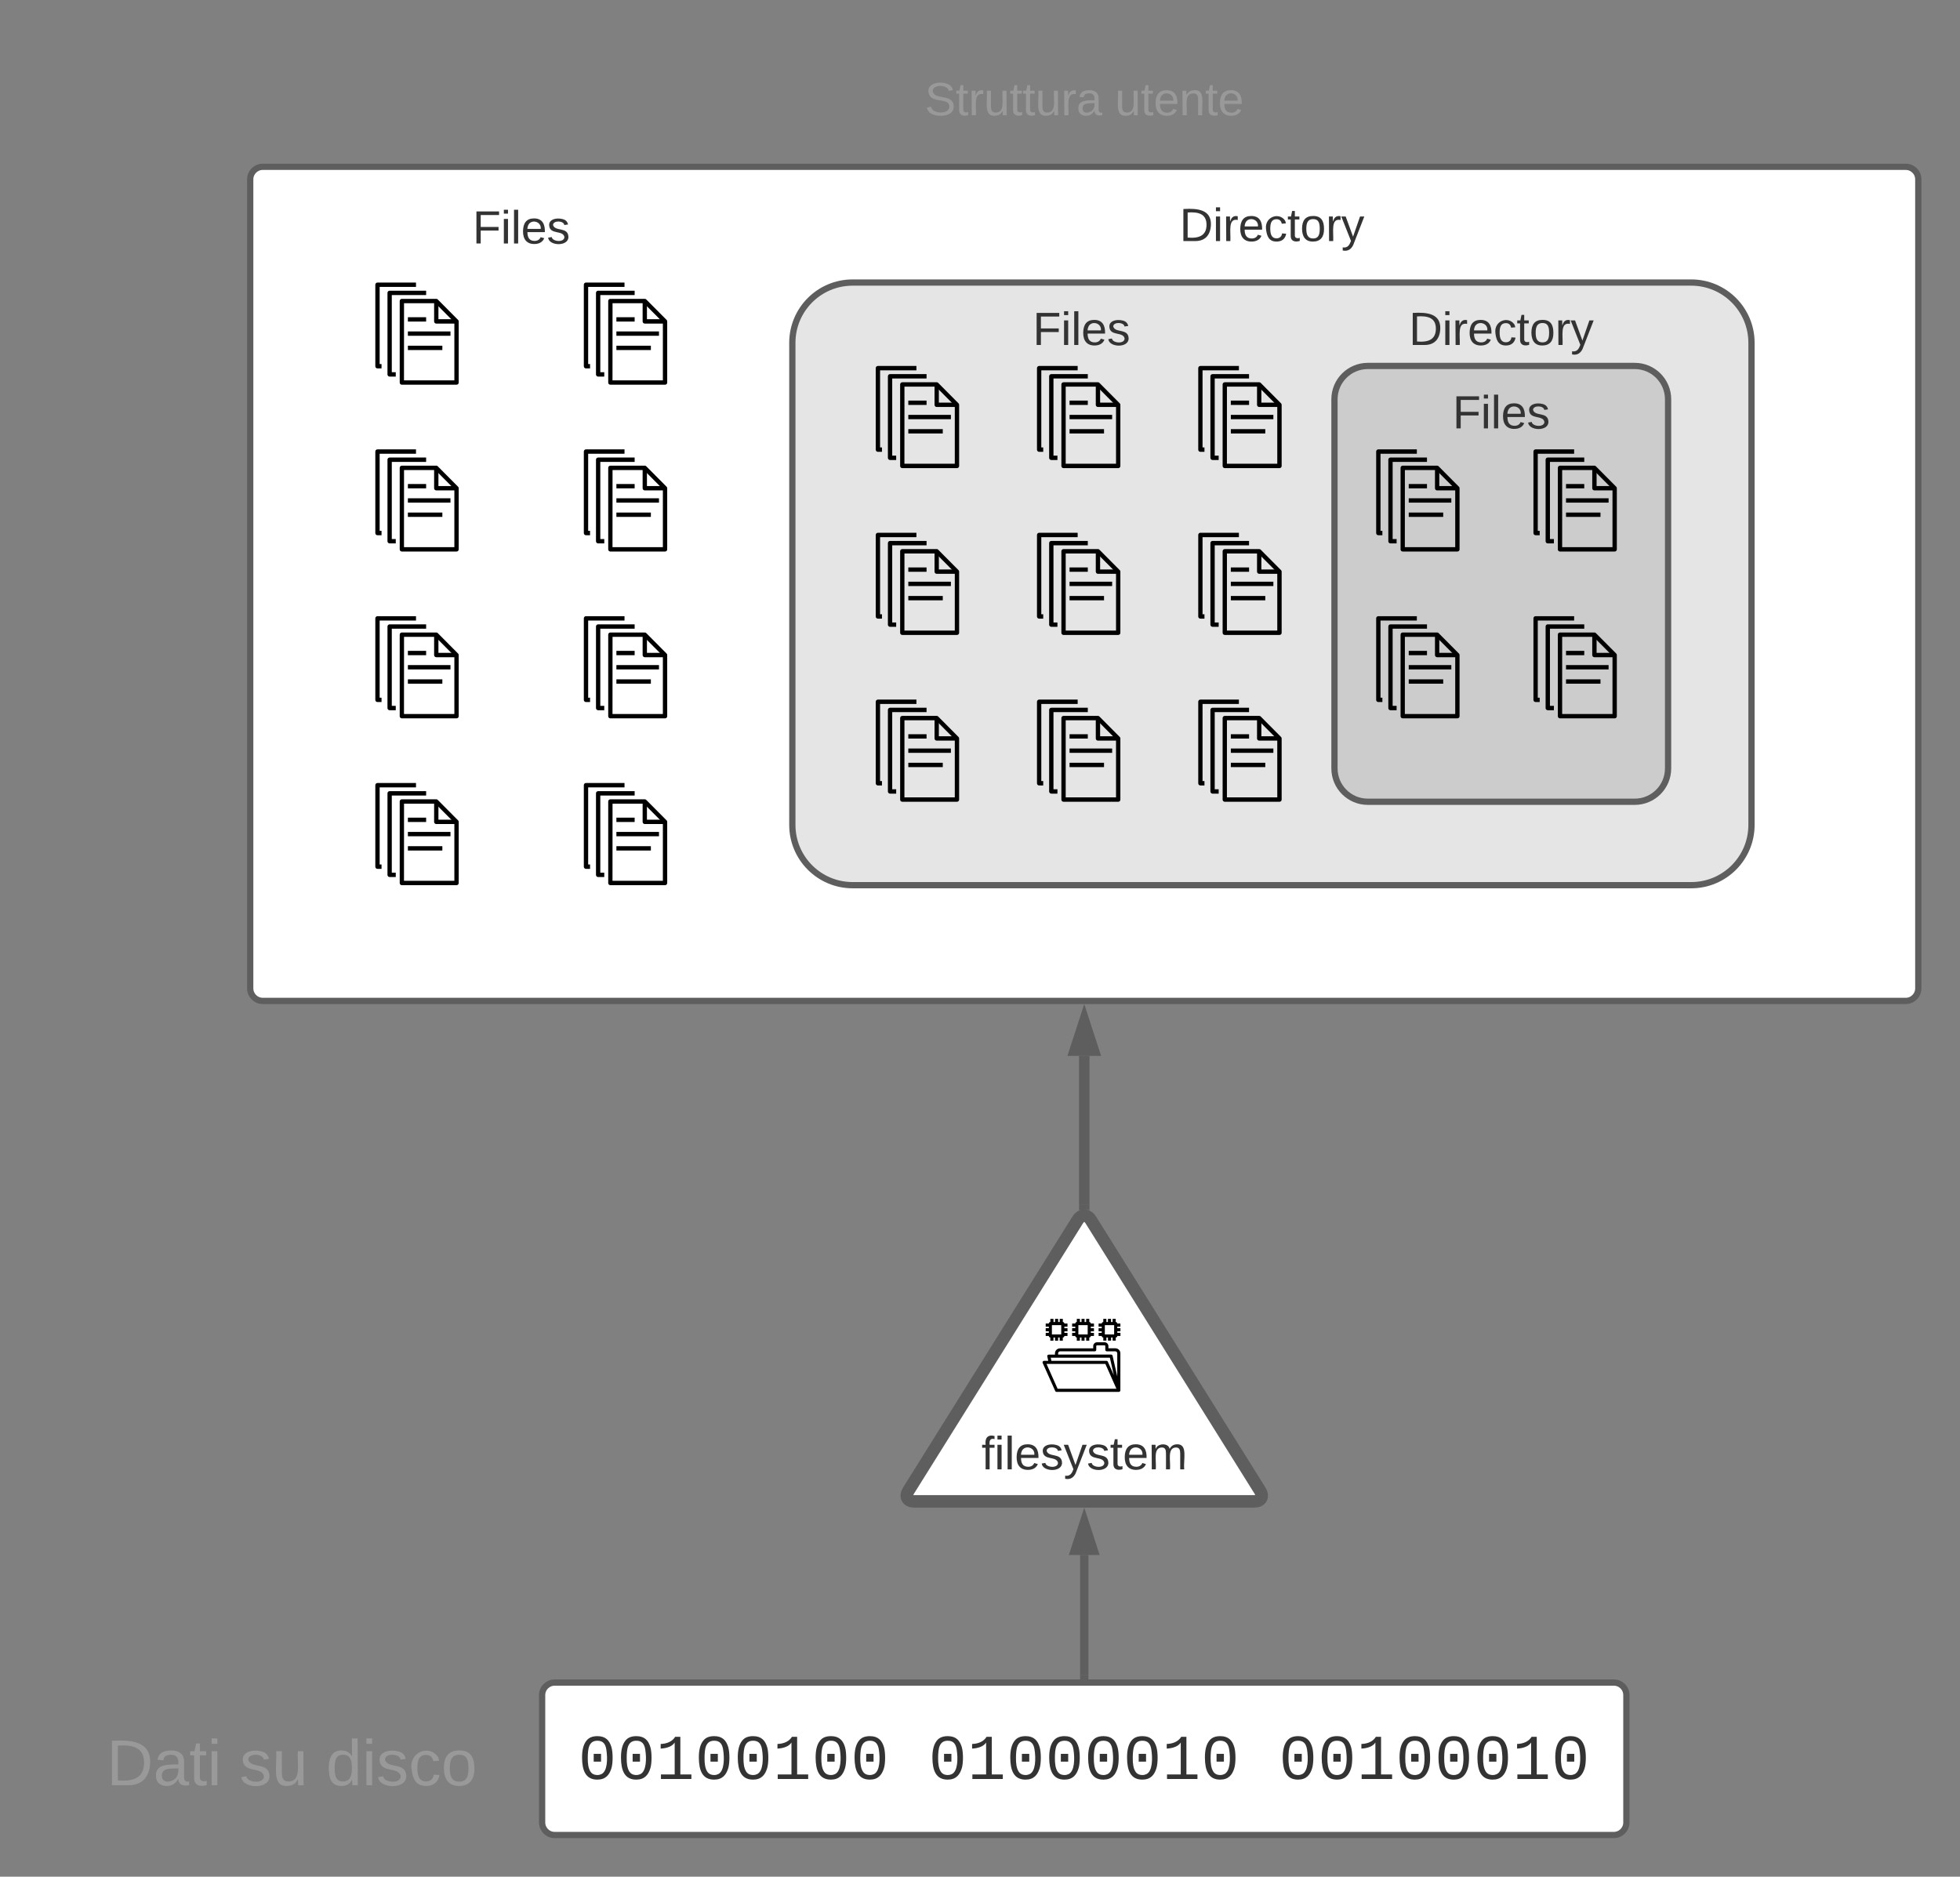 <svg xmlns="http://www.w3.org/2000/svg" xmlns:xlink="http://www.w3.org/1999/xlink" xmlns:lucid="lucid" width="940" height="900"><rect width="100%" height="100%" fill="#808080" stroke="none"/><g transform="translate(-180 -120)" lucid:page-tab-id="0_0"><path d="M440 932.9c0-3.32 2.7-6 6-6h508c3.3 0 6 2.68 6 6V994c0 3.3-2.7 6-6 6H446c-3.3 0-6-2.7-6-6z" stroke="#5e5e5e" stroke-width="3" fill="#fff"/><use xlink:href="#a" transform="matrix(1,0,0,1,452,938.889) translate(5.294 34.258)"/><use xlink:href="#b" transform="matrix(1,0,0,1,452,938.889) translate(173.321 34.258)"/><use xlink:href="#c" transform="matrix(1,0,0,1,452,938.889) translate(341.349 34.258)"/><path d="M200 946c0-3.3 2.7-6 6-6h228c3.3 0 6 2.7 6 6v48c0 3.3-2.7 6-6 6H206c-3.3 0-6-2.7-6-6z" stroke="#000" stroke-opacity="0" stroke-width="3" fill="#fff" fill-opacity="0"/><use xlink:href="#d" transform="matrix(1,0,0,1,205,945) translate(26.117 31.139)"/><use xlink:href="#e" transform="matrix(1,0,0,1,205,945) translate(89.895 31.139)"/><use xlink:href="#f" transform="matrix(1,0,0,1,205,945) translate(131.377 31.139)"/><path d="M784.32 834.9c1.76 2.82.5 5.1-2.82 5.1h-163c-3.3 0-4.58-2.28-2.82-5.1l81.14-129.8c1.76-2.82 4.6-2.82 6.36 0z" stroke="#5e5e5e" stroke-width="6" fill="#fff"/><path d="M700 923.4V865.73" stroke="#5e5e5e" stroke-width="4" fill="none"/><path d="M702 925.4h-4v-2.06h4z" fill="#5e5e5e"/><path d="M700 849.47l4.64 14.27h-9.28z" stroke="#5e5e5e" stroke-width="4" fill="#5e5e5e"/><path d="M580 806c0-3.3 2.7-6 6-6h228c3.3 0 6 2.7 6 6v28c0 3.3-2.7 6-6 6H586c-3.3 0-6-2.7-6-6z" stroke="#000" stroke-opacity="0" stroke-width="3" fill="#fff" fill-opacity="0"/><use xlink:href="#g" transform="matrix(1,0,0,1,585,805) translate(65.71 19.653)"/><path d="M300 206c0-3.3 2.7-6 6-6h788c3.3 0 6 2.7 6 6v388c0 3.3-2.7 6-6 6H306c-3.3 0-6-2.7-6-6z" stroke="#5e5e5e" stroke-width="3" fill="#fff"/><path d="M700 697.68v-71.32" stroke="#5e5e5e" stroke-width="5" fill="none"/><path d="M702.5 700.58l-.7-.53-4.3.3v-2.74h5z" fill="#5e5e5e"/><path d="M700 609.6l4.64 14.26h-9.28z" stroke="#5e5e5e" stroke-width="5" fill="#5e5e5e"/><path d="M714.94 766.6h-3.36v-1.06c0-1.02-.82-1.83-1.83-1.83h-3.62c-1 0-1.83.82-1.83 1.82v1.1h-15.94c-1.3 0-2.4 1.06-2.4 2.37v.63H683c-.24 0-.46.1-.6.26-.16.18-.2.4-.12.64l.45 2.07h-1.98c-.12 0-.2.03-.3.05-.38.2-.56.62-.38 1l5.98 13.35c.07.3.33.48.67.5h29.87c.4 0 .73-.33.73-.74V769c0-1.32-1.04-2.4-2.4-2.4zm-27.47 2.4c0-.53.4-.94.9-.94H705c.42 0 .76-.33.76-.76v-1.8c0-.2.2-.34.37-.34h3.62c.2 0 .34.14.34.33v1.82c0 .4.33.74.74.74h4.1c.5.03.9.43.9.93v11.12l-2.24-9.92c-.07-.35-.37-.6-.75-.57h-25.38zm-3.55 2.1h28.37l1.9 8.38-2.88-6.45c-.1-.26-.37-.42-.67-.42h-26.4zm3.3 14.9l-5.32-11.92h28.23l5.3 11.92zM683.73 761.43v1.5h1.5v-1.5h.75v1.5h1.48v-1.5h.75v1.5h1.5v-1.5c.42 0 .75-.33.75-.74h1.5v-1.5h-1.5v-.75h1.5v-1.48h-1.5v-.75h1.5v-1.5h-1.5c0-.4-.33-.73-.74-.73v-1.5h-1.5v1.5h-.74v-1.5h-1.48v1.5h-.76v-1.5h-1.5v1.5c-.4 0-.73.32-.73.73h-1.5v1.5h1.5v.74h-1.5v1.48h1.5v.75h-1.5v1.5h1.5c0 .4.32.73.73.73zm.75-5.95h4.48v4.46h-4.48zM696.42 761.43v1.5h1.5v-1.5h.75v1.5h1.48v-1.5h.76v1.5h1.5v-1.5c.4 0 .74-.33.74-.74h1.5v-1.5h-1.5v-.75h1.5v-1.48h-1.5v-.75h1.5v-1.5h-1.5c0-.4-.33-.73-.74-.73v-1.5h-1.5v1.5h-.75v-1.5h-1.48v1.5h-.75v-1.5h-1.5v1.5c-.4 0-.74.32-.74.73h-1.5v1.5h1.5v.74h-1.5v1.48h1.5v.75h-1.5v1.5h1.5c0 .4.34.73.74.73zm.76-5.95h4.47v4.46h-4.47zM717.33 756.22v-1.5h-1.5c0-.4-.33-.73-.73-.73v-1.5h-1.5v1.5h-.75v-1.5h-1.5v1.5h-.74v-1.5h-1.48v1.5c-.4 0-.75.32-.75.73h-1.5v1.5h1.5v.74h-1.5v1.48h1.5v.75h-1.5v1.5h1.5c0 .4.34.73.75.73v1.5h1.5v-1.5h.74v1.5h1.5v-1.5h.74v1.5h1.5v-1.5c.4 0 .74-.33.74-.74h1.5v-1.5h-1.5v-.75h1.5v-1.48h-1.5v-.75zm-3 3.72h-4.46v-4.46h4.47z" stroke="#fff" stroke-opacity="0" stroke-width="3"/><path d="M398.95 304.5h-26.2c-.6 0-1.05-.45-1.05-1.03v-39.12c0-.58.45-1.03 1.05-1.03h16.5c.28 0 .5.08.7.3l9.74 9.8c.22.2.3.44.3.73v29.32c0 .58-.45 1.03-1.05 1.03zm-25.2-2.1h24.16v-27.84l-9.1-9.14h-15.04z" stroke="#fff" stroke-opacity="0"/><path d="M369.8 300.6h-2.93c-.58 0-1.04-.46-1.04-1.04v-39.12c0-.58.46-1.03 1.04-1.03h17.5v2.1H367.9v37h1.9z" stroke="#fff" stroke-opacity="0"/><path d="M362.98 296.68h-1.95c-.56 0-1.03-.45-1.03-1.03v-39.12c0-.58.47-1.03 1.03-1.03h18.48v2.1h-17.43v36.98h.9zM398.95 275.18h-9.72c-.57 0-1.03-.46-1.03-1.04v-9.78h2.07v8.73h8.68zM375.62 272.12h8.75v2.08h-8.75v-2.08zM375.62 278.96h20.42v2.08h-20.42v-2.08zM375.62 285.8h16.53v2.08h-16.53v-2.08z" stroke="#fff" stroke-opacity="0"/><path d="M360.95 256.63h17.1v39.03h-17.1v-39.03z" stroke="#fff" stroke-opacity="0" stroke-width=".22" fill="#fff" fill-opacity="0"/><path d="M366.83 260.6h16v38.82h-16v-38.8z" stroke="#fff" stroke-opacity="0" stroke-width=".21" fill="#fff" fill-opacity="0"/><path d="M398.95 544.5h-26.2c-.6 0-1.05-.45-1.05-1.03v-39.12c0-.58.45-1.03 1.05-1.03h16.5c.28 0 .5.08.7.3l9.74 9.8c.22.2.3.44.3.73v29.32c0 .58-.45 1.03-1.05 1.03zm-25.2-2.1h24.16v-27.84l-9.1-9.14h-15.04z" stroke="#fff" stroke-opacity="0"/><path d="M369.8 540.6h-2.93c-.58 0-1.04-.46-1.04-1.04v-39.12c0-.58.46-1.03 1.04-1.03h17.5v2.1H367.9v37h1.9z" stroke="#fff" stroke-opacity="0"/><path d="M362.98 536.68h-1.95c-.56 0-1.03-.45-1.03-1.03v-39.12c0-.58.47-1.03 1.03-1.03h18.48v2.1h-17.43v36.98h.9zM398.95 515.18h-9.72c-.57 0-1.03-.46-1.03-1.04v-9.78h2.07v8.73h8.68zM375.62 512.12h8.75v2.08h-8.75v-2.08zM375.62 518.96h20.42v2.08h-20.42v-2.08zM375.62 525.8h16.53v2.08h-16.53v-2.08z" stroke="#fff" stroke-opacity="0"/><path d="M360.95 496.63h17.1v39.03h-17.1v-39.03z" stroke="#fff" stroke-opacity="0" stroke-width=".22" fill="#fff" fill-opacity="0"/><path d="M366.83 500.6h16v38.82h-16v-38.8z" stroke="#fff" stroke-opacity="0" stroke-width=".21" fill="#fff" fill-opacity="0"/><path d="M398.95 384.5h-26.2c-.6 0-1.05-.45-1.05-1.03v-39.12c0-.58.45-1.03 1.05-1.03h16.5c.28 0 .5.08.7.3l9.74 9.8c.22.2.3.44.3.73v29.32c0 .58-.45 1.03-1.05 1.03zm-25.2-2.1h24.16v-27.84l-9.1-9.14h-15.04z" stroke="#fff" stroke-opacity="0"/><path d="M369.8 380.6h-2.93c-.58 0-1.04-.46-1.04-1.04v-39.12c0-.58.46-1.03 1.04-1.03h17.5v2.1H367.9v37h1.9z" stroke="#fff" stroke-opacity="0"/><path d="M362.98 376.68h-1.95c-.56 0-1.03-.45-1.03-1.03v-39.12c0-.58.47-1.03 1.03-1.03h18.48v2.1h-17.43v36.98h.9zM398.95 355.18h-9.72c-.57 0-1.03-.46-1.03-1.04v-9.78h2.07v8.73h8.68zM375.62 352.12h8.75v2.08h-8.75v-2.08zM375.62 358.96h20.42v2.08h-20.42v-2.08zM375.62 365.8h16.53v2.08h-16.53v-2.08z" stroke="#fff" stroke-opacity="0"/><path d="M360.95 336.63h17.1v39.03h-17.1v-39.03z" stroke="#fff" stroke-opacity="0" stroke-width=".22" fill="#fff" fill-opacity="0"/><path d="M366.83 340.6h16v38.82h-16v-38.8z" stroke="#fff" stroke-opacity="0" stroke-width=".21" fill="#fff" fill-opacity="0"/><path d="M398.95 464.5h-26.2c-.6 0-1.05-.45-1.05-1.03v-39.12c0-.58.45-1.03 1.05-1.03h16.5c.28 0 .5.08.7.3l9.74 9.8c.22.2.3.44.3.73v29.32c0 .58-.45 1.03-1.05 1.03zm-25.2-2.1h24.16v-27.84l-9.1-9.14h-15.04z" stroke="#fff" stroke-opacity="0"/><path d="M369.8 460.6h-2.93c-.58 0-1.04-.46-1.04-1.04v-39.12c0-.58.46-1.03 1.04-1.03h17.5v2.1H367.9v37h1.9z" stroke="#fff" stroke-opacity="0"/><path d="M362.98 456.68h-1.95c-.56 0-1.03-.45-1.03-1.03v-39.12c0-.58.47-1.03 1.03-1.03h18.48v2.1h-17.43v36.98h.9zM398.95 435.18h-9.72c-.57 0-1.03-.46-1.03-1.04v-9.78h2.07v8.73h8.68zM375.62 432.12h8.75v2.08h-8.75v-2.08zM375.62 438.96h20.42v2.08h-20.42v-2.08zM375.62 445.8h16.53v2.08h-16.53v-2.08z" stroke="#fff" stroke-opacity="0"/><path d="M360.95 416.63h17.1v39.03h-17.1v-39.03z" stroke="#fff" stroke-opacity="0" stroke-width=".22" fill="#fff" fill-opacity="0"/><path d="M366.83 420.6h16v38.82h-16v-38.8z" stroke="#fff" stroke-opacity="0" stroke-width=".21" fill="#fff" fill-opacity="0"/><path d="M498.95 304.5h-26.2c-.6 0-1.05-.45-1.05-1.03v-39.12c0-.58.45-1.03 1.05-1.03h16.5c.28 0 .5.08.7.3l9.74 9.8c.22.2.3.44.3.73v29.32c0 .58-.45 1.03-1.05 1.03zm-25.2-2.1h24.16v-27.84l-9.1-9.14h-15.04z" stroke="#fff" stroke-opacity="0"/><path d="M469.8 300.6h-2.93c-.58 0-1.04-.46-1.04-1.04v-39.12c0-.58.46-1.03 1.04-1.03h17.5v2.1H467.9v37h1.9z" stroke="#fff" stroke-opacity="0"/><path d="M462.98 296.68h-1.95c-.56 0-1.03-.45-1.03-1.03v-39.12c0-.58.47-1.03 1.03-1.03h18.48v2.1h-17.43v36.98h.9zM498.95 275.18h-9.72c-.57 0-1.03-.46-1.03-1.04v-9.78h2.07v8.73h8.68zM475.62 272.12h8.75v2.08h-8.75v-2.08zM475.62 278.96h20.42v2.08h-20.42v-2.08zM475.62 285.8h16.53v2.08h-16.53v-2.08z" stroke="#fff" stroke-opacity="0"/><path d="M460.95 256.63h17.1v39.03h-17.1v-39.03z" stroke="#fff" stroke-opacity="0" stroke-width=".22" fill="#fff" fill-opacity="0"/><path d="M466.83 260.6h16v38.82h-16v-38.8z" stroke="#fff" stroke-opacity="0" stroke-width=".21" fill="#fff" fill-opacity="0"/><path d="M498.95 544.5h-26.2c-.6 0-1.05-.45-1.05-1.03v-39.12c0-.58.45-1.03 1.05-1.03h16.5c.28 0 .5.08.7.3l9.74 9.8c.22.2.3.44.3.73v29.32c0 .58-.45 1.03-1.05 1.03zm-25.2-2.1h24.16v-27.84l-9.1-9.14h-15.04z" stroke="#fff" stroke-opacity="0"/><path d="M469.8 540.6h-2.93c-.58 0-1.04-.46-1.04-1.04v-39.12c0-.58.46-1.03 1.04-1.03h17.5v2.1H467.9v37h1.9z" stroke="#fff" stroke-opacity="0"/><path d="M462.98 536.68h-1.95c-.56 0-1.03-.45-1.03-1.03v-39.12c0-.58.47-1.03 1.03-1.03h18.48v2.1h-17.43v36.98h.9zM498.95 515.18h-9.72c-.57 0-1.03-.46-1.03-1.04v-9.78h2.07v8.73h8.68zM475.62 512.12h8.75v2.08h-8.75v-2.08zM475.62 518.96h20.42v2.08h-20.42v-2.08zM475.62 525.8h16.53v2.08h-16.53v-2.08z" stroke="#fff" stroke-opacity="0"/><path d="M460.95 496.63h17.1v39.03h-17.1v-39.03z" stroke="#fff" stroke-opacity="0" stroke-width=".22" fill="#fff" fill-opacity="0"/><path d="M466.83 500.6h16v38.82h-16v-38.8z" stroke="#fff" stroke-opacity="0" stroke-width=".21" fill="#fff" fill-opacity="0"/><path d="M498.95 384.5h-26.2c-.6 0-1.05-.45-1.05-1.03v-39.12c0-.58.45-1.03 1.05-1.03h16.5c.28 0 .5.08.7.3l9.74 9.8c.22.2.3.44.3.73v29.32c0 .58-.45 1.03-1.05 1.03zm-25.2-2.1h24.16v-27.84l-9.1-9.14h-15.04z" stroke="#fff" stroke-opacity="0"/><path d="M469.8 380.6h-2.93c-.58 0-1.04-.46-1.04-1.04v-39.12c0-.58.46-1.03 1.04-1.03h17.5v2.1H467.9v37h1.9z" stroke="#fff" stroke-opacity="0"/><path d="M462.98 376.68h-1.95c-.56 0-1.03-.45-1.03-1.03v-39.12c0-.58.47-1.03 1.03-1.03h18.48v2.1h-17.43v36.98h.9zM498.95 355.18h-9.72c-.57 0-1.03-.46-1.03-1.04v-9.78h2.07v8.73h8.68zM475.62 352.12h8.75v2.08h-8.75v-2.08zM475.62 358.96h20.42v2.08h-20.42v-2.08zM475.62 365.8h16.53v2.08h-16.53v-2.08z" stroke="#fff" stroke-opacity="0"/><path d="M460.95 336.63h17.1v39.03h-17.1v-39.03z" stroke="#fff" stroke-opacity="0" stroke-width=".22" fill="#fff" fill-opacity="0"/><path d="M466.83 340.6h16v38.82h-16v-38.8z" stroke="#fff" stroke-opacity="0" stroke-width=".21" fill="#fff" fill-opacity="0"/><path d="M498.95 464.5h-26.2c-.6 0-1.05-.45-1.05-1.03v-39.12c0-.58.45-1.03 1.05-1.03h16.5c.28 0 .5.08.7.3l9.74 9.8c.22.2.3.44.3.73v29.32c0 .58-.45 1.03-1.05 1.03zm-25.2-2.1h24.16v-27.84l-9.1-9.14h-15.04z" stroke="#fff" stroke-opacity="0"/><path d="M469.8 460.6h-2.93c-.58 0-1.04-.46-1.04-1.04v-39.12c0-.58.46-1.03 1.04-1.03h17.5v2.1H467.9v37h1.9z" stroke="#fff" stroke-opacity="0"/><path d="M462.98 456.68h-1.95c-.56 0-1.03-.45-1.03-1.03v-39.12c0-.58.47-1.03 1.03-1.03h18.48v2.1h-17.43v36.98h.9zM498.95 435.18h-9.72c-.57 0-1.03-.46-1.03-1.04v-9.78h2.07v8.73h8.68zM475.62 432.12h8.75v2.08h-8.75v-2.08zM475.62 438.96h20.42v2.08h-20.42v-2.08zM475.62 445.8h16.53v2.08h-16.53v-2.08z" stroke="#fff" stroke-opacity="0"/><path d="M460.95 416.63h17.1v39.03h-17.1v-39.03z" stroke="#fff" stroke-opacity="0" stroke-width=".22" fill="#fff" fill-opacity="0"/><path d="M466.83 420.6h16v38.82h-16v-38.8z" stroke="#fff" stroke-opacity="0" stroke-width=".21" fill="#fff" fill-opacity="0"/><path d="M991.1 255.5c15.96 0 28.9 12.94 28.9 28.9v231.2c0 15.96-12.94 28.9-28.9 28.9H588.9c-15.96 0-28.9-12.94-28.9-28.9V284.4c0-15.96 12.94-28.9 28.9-28.9z" stroke="#5e5e5e" stroke-width="3" fill="#e5e5e5"/><path d="M638.95 344.5h-26.2c-.6 0-1.05-.45-1.05-1.03v-39.12c0-.58.45-1.03 1.05-1.03h16.5c.28 0 .5.08.7.3l9.74 9.8c.22.2.3.44.3.73v29.32c0 .58-.45 1.03-1.05 1.03zm-25.2-2.1h24.16v-27.84l-9.1-9.14h-15.04z" stroke="#fff" stroke-opacity="0"/><path d="M609.8 340.6h-2.93c-.58 0-1.04-.46-1.04-1.04v-39.12c0-.58.46-1.03 1.04-1.03h17.5v2.1H607.9v37h1.9z" stroke="#fff" stroke-opacity="0"/><path d="M602.98 336.68h-1.95c-.56 0-1.03-.45-1.03-1.03v-39.12c0-.58.47-1.03 1.03-1.03h18.48v2.1h-17.43v36.98h.9zM638.95 315.18h-9.72c-.57 0-1.03-.46-1.03-1.04v-9.78h2.07v8.73h8.68zM615.62 312.12h8.75v2.08h-8.75v-2.08zM615.62 318.96h20.42v2.08h-20.42v-2.08zM615.62 325.8h16.53v2.08h-16.53v-2.08z" stroke="#fff" stroke-opacity="0"/><path d="M600.95 296.63h17.1v39.03h-17.1v-39.03z" stroke="#fff" stroke-opacity="0" stroke-width=".22" fill="#fff" fill-opacity="0"/><path d="M606.83 300.6h16v38.82h-16v-38.8z" stroke="#fff" stroke-opacity="0" stroke-width=".21" fill="#fff" fill-opacity="0"/><path d="M638.95 424.5h-26.2c-.6 0-1.05-.45-1.05-1.03v-39.12c0-.58.45-1.03 1.05-1.03h16.5c.28 0 .5.08.7.3l9.74 9.8c.22.2.3.44.3.73v29.32c0 .58-.45 1.03-1.05 1.03zm-25.2-2.1h24.16v-27.84l-9.1-9.14h-15.04z" stroke="#fff" stroke-opacity="0"/><path d="M609.8 420.6h-2.93c-.58 0-1.04-.46-1.04-1.04v-39.12c0-.58.46-1.03 1.04-1.03h17.5v2.1H607.9v37h1.9z" stroke="#fff" stroke-opacity="0"/><path d="M602.98 416.68h-1.95c-.56 0-1.03-.45-1.03-1.03v-39.12c0-.58.47-1.03 1.03-1.03h18.48v2.1h-17.43v36.98h.9zM638.95 395.18h-9.72c-.57 0-1.03-.46-1.03-1.04v-9.78h2.07v8.73h8.68zM615.62 392.12h8.75v2.08h-8.75v-2.08zM615.62 398.96h20.42v2.08h-20.42v-2.08zM615.62 405.8h16.53v2.08h-16.53v-2.08z" stroke="#fff" stroke-opacity="0"/><path d="M600.95 376.63h17.1v39.03h-17.1v-39.03z" stroke="#fff" stroke-opacity="0" stroke-width=".22" fill="#fff" fill-opacity="0"/><path d="M606.83 380.6h16v38.82h-16v-38.8z" stroke="#fff" stroke-opacity="0" stroke-width=".21" fill="#fff" fill-opacity="0"/><path d="M638.95 504.5h-26.2c-.6 0-1.05-.45-1.05-1.03v-39.12c0-.58.45-1.03 1.05-1.03h16.5c.28 0 .5.08.7.3l9.74 9.8c.22.2.3.44.3.73v29.32c0 .58-.45 1.03-1.05 1.03zm-25.2-2.1h24.16v-27.84l-9.1-9.14h-15.04z" stroke="#fff" stroke-opacity="0"/><path d="M609.8 500.6h-2.93c-.58 0-1.04-.46-1.04-1.04v-39.12c0-.58.46-1.03 1.04-1.03h17.5v2.1H607.9v37h1.9z" stroke="#fff" stroke-opacity="0"/><path d="M602.98 496.68h-1.95c-.56 0-1.03-.45-1.03-1.03v-39.12c0-.58.47-1.03 1.03-1.03h18.48v2.1h-17.43v36.98h.9zM638.95 475.18h-9.72c-.57 0-1.03-.46-1.03-1.04v-9.78h2.07v8.73h8.68zM615.62 472.12h8.75v2.08h-8.75v-2.08zM615.62 478.96h20.42v2.08h-20.42v-2.08zM615.62 485.8h16.53v2.08h-16.53v-2.08z" stroke="#fff" stroke-opacity="0"/><path d="M600.95 456.63h17.1v39.03h-17.1v-39.03z" stroke="#fff" stroke-opacity="0" stroke-width=".22" fill="#fff" fill-opacity="0"/><path d="M606.83 460.6h16v38.82h-16v-38.8z" stroke="#fff" stroke-opacity="0" stroke-width=".21" fill="#fff" fill-opacity="0"/><path d="M716.3 344.5h-26.22c-.6 0-1.05-.45-1.05-1.03v-39.12c0-.58.45-1.03 1.05-1.03h16.5c.28 0 .5.08.7.3l9.74 9.8c.23.2.3.44.3.73v29.32c0 .58-.44 1.03-1.03 1.03zm-25.2-2.1h24.14v-27.84l-9.1-9.14H691.1z" stroke="#fff" stroke-opacity="0"/><path d="M687.13 340.6h-2.93c-.57 0-1.04-.46-1.04-1.04v-39.12c0-.58.47-1.03 1.04-1.03h17.5v2.1h-16.46v37h1.9z" stroke="#fff" stroke-opacity="0"/><path d="M680.32 336.68h-1.95c-.57 0-1.04-.45-1.04-1.03v-39.12c0-.58.47-1.03 1.04-1.03h18.47v2.1H679.4v36.98h.92zM716.3 315.18h-9.74c-.57 0-1.03-.46-1.03-1.04v-9.78h2.08v8.73h8.7zM692.95 312.12h8.75v2.08h-8.75v-2.08zM692.95 318.96h20.42v2.08h-20.42v-2.08zM692.95 325.8h16.53v2.08h-16.53v-2.08z" stroke="#fff" stroke-opacity="0"/><path d="M678.28 296.63h17.1v39.03h-17.1v-39.03z" stroke="#fff" stroke-opacity="0" stroke-width=".22" fill="#fff" fill-opacity="0"/><path d="M684.16 300.6h16v38.82h-16v-38.8z" stroke="#fff" stroke-opacity="0" stroke-width=".21" fill="#fff" fill-opacity="0"/><path d="M716.3 424.5h-26.22c-.6 0-1.05-.45-1.05-1.03v-39.12c0-.58.45-1.03 1.05-1.03h16.5c.28 0 .5.08.7.3l9.74 9.8c.23.2.3.44.3.73v29.32c0 .58-.44 1.03-1.03 1.03zm-25.2-2.1h24.14v-27.84l-9.1-9.14H691.1z" stroke="#fff" stroke-opacity="0"/><path d="M687.13 420.6h-2.93c-.57 0-1.04-.46-1.04-1.04v-39.12c0-.58.47-1.03 1.04-1.03h17.5v2.1h-16.46v37h1.9z" stroke="#fff" stroke-opacity="0"/><path d="M680.32 416.68h-1.95c-.57 0-1.04-.45-1.04-1.03v-39.12c0-.58.47-1.03 1.04-1.03h18.47v2.1H679.4v36.98h.92zM716.3 395.18h-9.74c-.57 0-1.03-.46-1.03-1.04v-9.78h2.08v8.73h8.7zM692.95 392.12h8.75v2.08h-8.75v-2.08zM692.95 398.96h20.42v2.08h-20.42v-2.08zM692.95 405.8h16.53v2.08h-16.53v-2.08z" stroke="#fff" stroke-opacity="0"/><path d="M678.28 376.63h17.1v39.03h-17.1v-39.03z" stroke="#fff" stroke-opacity="0" stroke-width=".22" fill="#fff" fill-opacity="0"/><path d="M684.16 380.6h16v38.82h-16v-38.8z" stroke="#fff" stroke-opacity="0" stroke-width=".21" fill="#fff" fill-opacity="0"/><path d="M716.3 504.5h-26.22c-.6 0-1.05-.45-1.05-1.03v-39.12c0-.58.45-1.03 1.05-1.03h16.5c.28 0 .5.08.7.3l9.74 9.8c.23.2.3.44.3.73v29.32c0 .58-.44 1.03-1.03 1.03zm-25.2-2.1h24.14v-27.84l-9.1-9.14H691.1z" stroke="#fff" stroke-opacity="0"/><path d="M687.13 500.6h-2.93c-.57 0-1.04-.46-1.04-1.04v-39.12c0-.58.47-1.03 1.04-1.03h17.5v2.1h-16.46v37h1.9z" stroke="#fff" stroke-opacity="0"/><path d="M680.32 496.68h-1.95c-.57 0-1.04-.45-1.04-1.03v-39.12c0-.58.47-1.03 1.04-1.03h18.47v2.1H679.4v36.98h.92zM716.3 475.18h-9.74c-.57 0-1.03-.46-1.03-1.04v-9.78h2.08v8.73h8.7zM692.95 472.12h8.75v2.08h-8.75v-2.08zM692.95 478.96h20.42v2.08h-20.42v-2.08zM692.95 485.8h16.53v2.08h-16.53v-2.08z" stroke="#fff" stroke-opacity="0"/><path d="M678.28 456.63h17.1v39.03h-17.1v-39.03z" stroke="#fff" stroke-opacity="0" stroke-width=".22" fill="#fff" fill-opacity="0"/><path d="M684.16 460.6h16v38.82h-16v-38.8z" stroke="#fff" stroke-opacity="0" stroke-width=".21" fill="#fff" fill-opacity="0"/><path d="M793.62 344.5h-26.2c-.6 0-1.06-.45-1.06-1.03v-39.12c0-.58.46-1.03 1.05-1.03h16.5c.3 0 .52.08.72.3l9.74 9.8c.22.2.3.44.3.73v29.32c0 .58-.45 1.03-1.04 1.03zm-25.2-2.1h24.15v-27.84l-9.1-9.14h-15.04z" stroke="#fff" stroke-opacity="0"/><path d="M764.46 340.6h-2.93c-.57 0-1.03-.46-1.03-1.04v-39.12c0-.58.46-1.03 1.03-1.03h17.5v2.1h-16.46v37h1.9z" stroke="#fff" stroke-opacity="0"/><path d="M757.65 336.68h-1.95c-.57 0-1.03-.45-1.03-1.03v-39.12c0-.58.46-1.03 1.03-1.03h18.47v2.1h-17.44v36.98h.92zM793.62 315.18h-9.72c-.57 0-1.04-.46-1.04-1.04v-9.78h2.08v8.73h8.68zM770.3 312.12h8.74v2.08h-8.75v-2.08zM770.3 318.96h20.4v2.08h-20.4v-2.08zM770.3 325.8h16.52v2.08H770.3v-2.08z" stroke="#fff" stroke-opacity="0"/><path d="M755.62 296.63h17.1v39.03h-17.1v-39.03z" stroke="#fff" stroke-opacity="0" stroke-width=".22" fill="#fff" fill-opacity="0"/><path d="M761.5 300.6h16v38.82h-16v-38.8z" stroke="#fff" stroke-opacity="0" stroke-width=".21" fill="#fff" fill-opacity="0"/><path d="M793.62 424.5h-26.2c-.6 0-1.06-.45-1.06-1.03v-39.12c0-.58.46-1.03 1.05-1.03h16.5c.3 0 .52.08.72.3l9.74 9.8c.22.2.3.44.3.73v29.32c0 .58-.45 1.03-1.04 1.03zm-25.2-2.1h24.15v-27.84l-9.1-9.14h-15.04z" stroke="#fff" stroke-opacity="0"/><path d="M764.46 420.6h-2.93c-.57 0-1.03-.46-1.03-1.04v-39.12c0-.58.46-1.03 1.03-1.03h17.5v2.1h-16.46v37h1.9z" stroke="#fff" stroke-opacity="0"/><path d="M757.65 416.68h-1.95c-.57 0-1.03-.45-1.03-1.03v-39.12c0-.58.46-1.03 1.03-1.03h18.47v2.1h-17.44v36.98h.92zM793.62 395.18h-9.72c-.57 0-1.04-.46-1.04-1.04v-9.78h2.08v8.73h8.68zM770.3 392.12h8.74v2.08h-8.75v-2.08zM770.3 398.96h20.4v2.08h-20.4v-2.08zM770.3 405.8h16.52v2.08H770.3v-2.08z" stroke="#fff" stroke-opacity="0"/><path d="M755.62 376.63h17.1v39.03h-17.1v-39.03z" stroke="#fff" stroke-opacity="0" stroke-width=".22" fill="#fff" fill-opacity="0"/><path d="M761.5 380.6h16v38.82h-16v-38.8z" stroke="#fff" stroke-opacity="0" stroke-width=".21" fill="#fff" fill-opacity="0"/><path d="M793.62 504.5h-26.2c-.6 0-1.06-.45-1.06-1.03v-39.12c0-.58.46-1.03 1.05-1.03h16.5c.3 0 .52.08.72.3l9.74 9.8c.22.2.3.44.3.73v29.32c0 .58-.45 1.03-1.04 1.03zm-25.2-2.1h24.15v-27.84l-9.1-9.14h-15.04z" stroke="#fff" stroke-opacity="0"/><path d="M764.46 500.6h-2.93c-.57 0-1.03-.46-1.03-1.04v-39.12c0-.58.46-1.03 1.03-1.03h17.5v2.1h-16.46v37h1.9z" stroke="#fff" stroke-opacity="0"/><path d="M757.65 496.68h-1.95c-.57 0-1.03-.45-1.03-1.03v-39.12c0-.58.46-1.03 1.03-1.03h18.47v2.1h-17.44v36.98h.92zM793.62 475.18h-9.72c-.57 0-1.04-.46-1.04-1.04v-9.78h2.08v8.73h8.68zM770.3 472.12h8.74v2.08h-8.75v-2.08zM770.3 478.96h20.4v2.08h-20.4v-2.08zM770.3 485.8h16.52v2.08H770.3v-2.08z" stroke="#fff" stroke-opacity="0"/><path d="M755.62 456.63h17.1v39.03h-17.1v-39.03z" stroke="#fff" stroke-opacity="0" stroke-width=".22" fill="#fff" fill-opacity="0"/><path d="M761.5 460.6h16v38.82h-16v-38.8z" stroke="#fff" stroke-opacity="0" stroke-width=".21" fill="#fff" fill-opacity="0"/><path d="M964 295.5c8.84 0 16 7.16 16 16v177c0 8.84-7.16 16-16 16H836c-8.84 0-16-7.16-16-16v-177c0-8.84 7.16-16 16-16z" stroke="#5e5e5e" stroke-width="3" fill="#ccc"/><path d="M878.95 384.5h-26.2c-.6 0-1.05-.45-1.05-1.03v-39.12c0-.58.45-1.03 1.05-1.03h16.5c.28 0 .5.08.7.3l9.74 9.8c.22.2.3.44.3.73v29.32c0 .58-.45 1.03-1.05 1.03zm-25.2-2.1h24.16v-27.84l-9.1-9.14h-15.04z" stroke="#fff" stroke-opacity="0"/><path d="M849.8 380.6h-2.93c-.58 0-1.04-.46-1.04-1.04v-39.12c0-.58.46-1.03 1.04-1.03h17.5v2.1H847.9v37h1.9z" stroke="#fff" stroke-opacity="0"/><path d="M842.98 376.68h-1.95c-.56 0-1.03-.45-1.03-1.03v-39.12c0-.58.47-1.03 1.03-1.03h18.48v2.1h-17.43v36.98h.9zM878.95 355.18h-9.72c-.57 0-1.03-.46-1.03-1.04v-9.78h2.07v8.73h8.68zM855.62 352.12h8.75v2.08h-8.75v-2.08zM855.62 358.96h20.42v2.08h-20.42v-2.08zM855.62 365.8h16.53v2.08h-16.53v-2.08z" stroke="#fff" stroke-opacity="0"/><path d="M840.95 336.63h17.1v39.03h-17.1v-39.03z" stroke="#fff" stroke-opacity="0" stroke-width=".22" fill="#fff" fill-opacity="0"/><path d="M846.83 340.6h16v38.82h-16v-38.8z" stroke="#fff" stroke-opacity="0" stroke-width=".21" fill="#fff" fill-opacity="0"/><path d="M878.95 464.5h-26.2c-.6 0-1.05-.45-1.05-1.03v-39.12c0-.58.45-1.03 1.05-1.03h16.5c.28 0 .5.08.7.3l9.74 9.8c.22.2.3.44.3.73v29.32c0 .58-.45 1.03-1.05 1.03zm-25.2-2.1h24.16v-27.84l-9.1-9.14h-15.04z" stroke="#fff" stroke-opacity="0"/><path d="M849.8 460.6h-2.93c-.58 0-1.04-.46-1.04-1.04v-39.12c0-.58.46-1.03 1.04-1.03h17.5v2.1H847.9v37h1.9z" stroke="#fff" stroke-opacity="0"/><path d="M842.98 456.68h-1.95c-.56 0-1.03-.45-1.03-1.03v-39.12c0-.58.47-1.03 1.03-1.03h18.48v2.1h-17.43v36.98h.9zM878.95 435.18h-9.72c-.57 0-1.03-.46-1.03-1.04v-9.78h2.07v8.73h8.68zM855.62 432.12h8.75v2.08h-8.75v-2.08zM855.62 438.96h20.42v2.08h-20.42v-2.08zM855.62 445.8h16.53v2.08h-16.53v-2.08z" stroke="#fff" stroke-opacity="0"/><path d="M840.95 416.63h17.1v39.03h-17.1v-39.03z" stroke="#fff" stroke-opacity="0" stroke-width=".22" fill="#fff" fill-opacity="0"/><path d="M846.83 420.6h16v38.82h-16v-38.8z" stroke="#fff" stroke-opacity="0" stroke-width=".21" fill="#fff" fill-opacity="0"/><path d="M954.4 384.5h-26.22c-.6 0-1.05-.45-1.05-1.03v-39.12c0-.58.45-1.03 1.05-1.03h16.5c.28 0 .5.08.7.3l9.74 9.8c.23.2.3.44.3.73v29.32c0 .58-.44 1.03-1.03 1.03zm-25.2-2.1h24.14v-27.84l-9.1-9.14H929.2z" stroke="#fff" stroke-opacity="0"/><path d="M925.23 380.6h-2.93c-.57 0-1.04-.46-1.04-1.04v-39.12c0-.58.47-1.03 1.04-1.03h17.5v2.1h-16.46v37h1.9z" stroke="#fff" stroke-opacity="0"/><path d="M918.42 376.68h-1.95c-.57 0-1.04-.45-1.04-1.03v-39.12c0-.58.47-1.03 1.04-1.03h18.47v2.1H917.5v36.98h.92zM954.4 355.18h-9.74c-.57 0-1.03-.46-1.03-1.04v-9.78h2.08v8.73h8.7zM931.05 352.12h8.75v2.08h-8.75v-2.08zM931.05 358.96h20.42v2.08h-20.42v-2.08zM931.05 365.8h16.53v2.08h-16.53v-2.08z" stroke="#fff" stroke-opacity="0"/><path d="M916.38 336.63h17.1v39.03h-17.1v-39.03z" stroke="#fff" stroke-opacity="0" stroke-width=".22" fill="#fff" fill-opacity="0"/><path d="M922.26 340.6h16v38.82h-16v-38.8z" stroke="#fff" stroke-opacity="0" stroke-width=".21" fill="#fff" fill-opacity="0"/><path d="M954.4 464.5h-26.22c-.6 0-1.05-.45-1.05-1.03v-39.12c0-.58.45-1.03 1.05-1.03h16.5c.28 0 .5.08.7.3l9.74 9.8c.23.2.3.44.3.73v29.32c0 .58-.44 1.03-1.03 1.03zm-25.2-2.1h24.14v-27.84l-9.1-9.14H929.2z" stroke="#fff" stroke-opacity="0"/><path d="M925.23 460.6h-2.93c-.57 0-1.04-.46-1.04-1.04v-39.12c0-.58.47-1.03 1.04-1.03h17.5v2.1h-16.46v37h1.9z" stroke="#fff" stroke-opacity="0"/><path d="M918.42 456.68h-1.95c-.57 0-1.04-.45-1.04-1.03v-39.12c0-.58.47-1.03 1.04-1.03h18.47v2.1H917.5v36.98h.92zM954.4 435.18h-9.74c-.57 0-1.03-.46-1.03-1.04v-9.78h2.08v8.73h8.7zM931.05 432.12h8.75v2.08h-8.75v-2.08zM931.05 438.96h20.42v2.08h-20.42v-2.08zM931.05 445.8h16.53v2.08h-16.53v-2.08z" stroke="#fff" stroke-opacity="0"/><path d="M916.38 416.63h17.1v39.03h-17.1v-39.03z" stroke="#fff" stroke-opacity="0" stroke-width=".22" fill="#fff" fill-opacity="0"/><path d="M922.26 420.6h16v38.82h-16v-38.8z" stroke="#fff" stroke-opacity="0" stroke-width=".21" fill="#fff" fill-opacity="0"/><path d="M580 146c0-3.3 2.7-6 6-6h228c3.3 0 6 2.7 6 6v48c0 3.3-2.7 6-6 6H586c-3.3 0-6-2.7-6-6z" stroke="#000" stroke-opacity="0" stroke-width="3" fill="#fff" fill-opacity="0"/><use xlink:href="#h" transform="matrix(1,0,0,1,585,145) translate(38.519 30.278)"/><use xlink:href="#i" transform="matrix(1,0,0,1,585,145) translate(129.753 30.278)"/><path d="M320 212.5c0-3.32 2.7-6 6-6h208c3.3 0 6 2.68 6 6v37c0 3.3-2.7 6-6 6H326c-3.3 0-6-2.7-6-6z" stroke="#000" stroke-opacity="0" stroke-width="3" fill="#fff" fill-opacity="0"/><use xlink:href="#j" transform="matrix(1,0,0,1,325,211.493) translate(81.636 25.278)"/><path d="M680 205.33c0-3.3 2.7-6 6-6h208c3.3 0 6 2.7 6 6v51.33c0 3.32-2.7 6-6 6H686c-3.3 0-6-2.68-6-6z" stroke="#000" stroke-opacity="0" stroke-width="3" fill="#fff" fill-opacity="0"/><use xlink:href="#k" transform="matrix(1,0,0,1,685,204.329) translate(60.679 31.278)"/><path d="M638.67 268.66c0-3.3 2.68-6 6-6h108c3.3 0 6 2.7 6 6v20.84c0 3.3-2.7 6-6 6h-108c-3.32 0-6-2.7-6-6z" stroke="#000" stroke-opacity="0" stroke-width="3" fill="#fff" fill-opacity="0"/><use xlink:href="#j" transform="matrix(1,0,0,1,643.667,267.662) translate(31.636 17.778)"/><path d="M840 308.66c0-3.3 2.7-6 6-6h108c3.3 0 6 2.7 6 6v20.84c0 3.3-2.7 6-6 6H846c-3.3 0-6-2.7-6-6z" stroke="#000" stroke-opacity="0" stroke-width="3" fill="#fff" fill-opacity="0"/><g><use xlink:href="#j" transform="matrix(1,0,0,1,845,307.662) translate(31.636 17.778)"/></g><path d="M840 268.66c0-3.3 2.7-6 6-6h108c3.3 0 6 2.7 6 6v20.84c0 3.3-2.7 6-6 6H846c-3.3 0-6-2.7-6-6z" stroke="#000" stroke-opacity="0" stroke-width="3" fill="#fff" fill-opacity="0"/><g><use xlink:href="#k" transform="matrix(1,0,0,1,845,267.662) translate(10.679 17.778)"/></g><defs><path fill="#333" d="M1065-1013c47 164 49 500-1 665C999-130 875 20 611 20c-377 0-484-300-487-695-2-245 41-425 141-551 77-98 191-144 352-144 261 0 386 140 448 357zM741-155c199-92 203-504 159-785-26-168-96-284-283-284-281 0-308 256-311 549-2 181 18 324 80 428 46 77 115 118 227 120 47 0 90-10 128-28zM496-555v-249h235v249H496" id="l"/><path fill="#333" d="M148-1120c216-7 379-89 463-229h166v1204h353V0H157v-145h439v-1021c-79 124-254 184-448 194v-148" id="m"/><g id="a"><use transform="matrix(0.015,0,0,0.015,0,0)" xlink:href="#l"/><use transform="matrix(0.015,0,0,0.015,18.67,0)" xlink:href="#l"/><use transform="matrix(0.015,0,0,0.015,37.339,0)" xlink:href="#m"/><use transform="matrix(0.015,0,0,0.015,56.009,0)" xlink:href="#l"/><use transform="matrix(0.015,0,0,0.015,74.679,0)" xlink:href="#l"/><use transform="matrix(0.015,0,0,0.015,93.349,0)" xlink:href="#m"/><use transform="matrix(0.015,0,0,0.015,112.018,0)" xlink:href="#l"/><use transform="matrix(0.015,0,0,0.015,130.688,0)" xlink:href="#l"/></g><g id="b"><use transform="matrix(0.015,0,0,0.015,0,0)" xlink:href="#l"/><use transform="matrix(0.015,0,0,0.015,18.67,0)" xlink:href="#m"/><use transform="matrix(0.015,0,0,0.015,37.339,0)" xlink:href="#l"/><use transform="matrix(0.015,0,0,0.015,56.009,0)" xlink:href="#l"/><use transform="matrix(0.015,0,0,0.015,74.679,0)" xlink:href="#l"/><use transform="matrix(0.015,0,0,0.015,93.349,0)" xlink:href="#l"/><use transform="matrix(0.015,0,0,0.015,112.018,0)" xlink:href="#m"/><use transform="matrix(0.015,0,0,0.015,130.688,0)" xlink:href="#l"/></g><g id="c"><use transform="matrix(0.015,0,0,0.015,0,0)" xlink:href="#l"/><use transform="matrix(0.015,0,0,0.015,18.67,0)" xlink:href="#l"/><use transform="matrix(0.015,0,0,0.015,37.339,0)" xlink:href="#m"/><use transform="matrix(0.015,0,0,0.015,56.009,0)" xlink:href="#l"/><use transform="matrix(0.015,0,0,0.015,74.679,0)" xlink:href="#l"/><use transform="matrix(0.015,0,0,0.015,93.349,0)" xlink:href="#l"/><use transform="matrix(0.015,0,0,0.015,112.018,0)" xlink:href="#m"/><use transform="matrix(0.015,0,0,0.015,130.688,0)" xlink:href="#l"/></g><path fill="#999" d="M30-248c118-7 216 8 213 122C240-48 200 0 122 0H30v-248zM63-27c89 8 146-16 146-99s-60-101-146-95v194" id="n"/><path fill="#999" d="M141-36C126-15 110 5 73 4 37 3 15-17 15-53c-1-64 63-63 125-63 3-35-9-54-41-54-24 1-41 7-42 31l-33-3c5-37 33-52 76-52 45 0 72 20 72 64v82c-1 20 7 32 28 27v20c-31 9-61-2-59-35zM48-53c0 20 12 33 32 33 41-3 63-29 60-74-43 2-92-5-92 41" id="o"/><path fill="#999" d="M59-47c-2 24 18 29 38 22v24C64 9 27 4 27-40v-127H5v-23h24l9-43h21v43h35v23H59v120" id="p"/><path fill="#999" d="M24-231v-30h32v30H24zM24 0v-190h32V0H24" id="q"/><g id="d"><use transform="matrix(0.086,0,0,0.086,0,0)" xlink:href="#n"/><use transform="matrix(0.086,0,0,0.086,22.383,0)" xlink:href="#o"/><use transform="matrix(0.086,0,0,0.086,39.667,0)" xlink:href="#p"/><use transform="matrix(0.086,0,0,0.086,48.309,0)" xlink:href="#q"/></g><path fill="#999" d="M135-143c-3-34-86-38-87 0 15 53 115 12 119 90S17 21 10-45l28-5c4 36 97 45 98 0-10-56-113-15-118-90-4-57 82-63 122-42 12 7 21 19 24 35" id="r"/><path fill="#999" d="M84 4C-5 8 30-112 23-190h32v120c0 31 7 50 39 49 72-2 45-101 50-169h31l1 190h-30c-1-10 1-25-2-33-11 22-28 36-60 37" id="s"/><g id="e"><use transform="matrix(0.086,0,0,0.086,0,0)" xlink:href="#r"/><use transform="matrix(0.086,0,0,0.086,15.556,0)" xlink:href="#s"/></g><path fill="#999" d="M85-194c31 0 48 13 60 33l-1-100h32l1 261h-30c-2-10 0-23-3-31C134-8 116 4 85 4 32 4 16-35 15-94c0-66 23-100 70-100zm9 24c-40 0-46 34-46 75 0 40 6 74 45 74 42 0 51-32 51-76 0-42-9-74-50-73" id="t"/><path fill="#999" d="M96-169c-40 0-48 33-48 73s9 75 48 75c24 0 41-14 43-38l32 2c-6 37-31 61-74 61-59 0-76-41-82-99-10-93 101-131 147-64 4 7 5 14 7 22l-32 3c-4-21-16-35-41-35" id="u"/><path fill="#999" d="M100-194c62-1 85 37 85 99 1 63-27 99-86 99S16-35 15-95c0-66 28-99 85-99zM99-20c44 1 53-31 53-75 0-43-8-75-51-75s-53 32-53 75 10 74 51 75" id="v"/><g id="f"><use transform="matrix(0.086,0,0,0.086,0,0)" xlink:href="#t"/><use transform="matrix(0.086,0,0,0.086,17.284,0)" xlink:href="#q"/><use transform="matrix(0.086,0,0,0.086,24.111,0)" xlink:href="#r"/><use transform="matrix(0.086,0,0,0.086,39.667,0)" xlink:href="#u"/><use transform="matrix(0.086,0,0,0.086,55.222,0)" xlink:href="#v"/></g><path fill="#333" d="M101-234c-31-9-42 10-38 44h38v23H63V0H32v-167H5v-23h27c-7-52 17-82 69-68v24" id="w"/><path fill="#333" d="M24-231v-30h32v30H24zM24 0v-190h32V0H24" id="x"/><path fill="#333" d="M24 0v-261h32V0H24" id="y"/><path fill="#333" d="M100-194c63 0 86 42 84 106H49c0 40 14 67 53 68 26 1 43-12 49-29l28 8c-11 28-37 45-77 45C44 4 14-33 15-96c1-61 26-98 85-98zm52 81c6-60-76-77-97-28-3 7-6 17-6 28h103" id="z"/><path fill="#333" d="M135-143c-3-34-86-38-87 0 15 53 115 12 119 90S17 21 10-45l28-5c4 36 97 45 98 0-10-56-113-15-118-90-4-57 82-63 122-42 12 7 21 19 24 35" id="A"/><path fill="#333" d="M179-190L93 31C79 59 56 82 12 73V49c39 6 53-20 64-50L1-190h34L92-34l54-156h33" id="B"/><path fill="#333" d="M59-47c-2 24 18 29 38 22v24C64 9 27 4 27-40v-127H5v-23h24l9-43h21v43h35v23H59v120" id="C"/><path fill="#333" d="M210-169c-67 3-38 105-44 169h-31v-121c0-29-5-50-35-48C34-165 62-65 56 0H25l-1-190h30c1 10-1 24 2 32 10-44 99-50 107 0 11-21 27-35 58-36 85-2 47 119 55 194h-31v-121c0-29-5-49-35-48" id="D"/><g id="g"><use transform="matrix(0.062,0,0,0.062,0,0)" xlink:href="#w"/><use transform="matrix(0.062,0,0,0.062,6.173,0)" xlink:href="#x"/><use transform="matrix(0.062,0,0,0.062,11.049,0)" xlink:href="#y"/><use transform="matrix(0.062,0,0,0.062,15.926,0)" xlink:href="#z"/><use transform="matrix(0.062,0,0,0.062,28.272,0)" xlink:href="#A"/><use transform="matrix(0.062,0,0,0.062,39.383,0)" xlink:href="#B"/><use transform="matrix(0.062,0,0,0.062,50.494,0)" xlink:href="#A"/><use transform="matrix(0.062,0,0,0.062,61.605,0)" xlink:href="#C"/><use transform="matrix(0.062,0,0,0.062,67.778,0)" xlink:href="#z"/><use transform="matrix(0.062,0,0,0.062,80.123,0)" xlink:href="#D"/></g><path fill="#999" d="M185-189c-5-48-123-54-124 2 14 75 158 14 163 119 3 78-121 87-175 55-17-10-28-26-33-46l33-7c5 56 141 63 141-1 0-78-155-14-162-118-5-82 145-84 179-34 5 7 8 16 11 25" id="E"/><path fill="#999" d="M114-163C36-179 61-72 57 0H25l-1-190h30c1 12-1 29 2 39 6-27 23-49 58-41v29" id="F"/><g id="h"><use transform="matrix(0.062,0,0,0.062,0,0)" xlink:href="#E"/><use transform="matrix(0.062,0,0,0.062,14.815,0)" xlink:href="#p"/><use transform="matrix(0.062,0,0,0.062,20.988,0)" xlink:href="#F"/><use transform="matrix(0.062,0,0,0.062,28.333,0)" xlink:href="#s"/><use transform="matrix(0.062,0,0,0.062,40.679,0)" xlink:href="#p"/><use transform="matrix(0.062,0,0,0.062,46.852,0)" xlink:href="#p"/><use transform="matrix(0.062,0,0,0.062,53.025,0)" xlink:href="#s"/><use transform="matrix(0.062,0,0,0.062,65.37,0)" xlink:href="#F"/><use transform="matrix(0.062,0,0,0.062,72.716,0)" xlink:href="#o"/></g><path fill="#999" d="M100-194c63 0 86 42 84 106H49c0 40 14 67 53 68 26 1 43-12 49-29l28 8c-11 28-37 45-77 45C44 4 14-33 15-96c1-61 26-98 85-98zm52 81c6-60-76-77-97-28-3 7-6 17-6 28h103" id="G"/><path fill="#999" d="M117-194c89-4 53 116 60 194h-32v-121c0-31-8-49-39-48C34-167 62-67 57 0H25l-1-190h30c1 10-1 24 2 32 11-22 29-35 61-36" id="H"/><g id="i"><use transform="matrix(0.062,0,0,0.062,0,0)" xlink:href="#s"/><use transform="matrix(0.062,0,0,0.062,12.346,0)" xlink:href="#p"/><use transform="matrix(0.062,0,0,0.062,18.519,0)" xlink:href="#G"/><use transform="matrix(0.062,0,0,0.062,30.864,0)" xlink:href="#H"/><use transform="matrix(0.062,0,0,0.062,43.21,0)" xlink:href="#p"/><use transform="matrix(0.062,0,0,0.062,49.383,0)" xlink:href="#G"/></g><path fill="#333" d="M63-220v92h138v28H63V0H30v-248h175v28H63" id="I"/><g id="j"><use transform="matrix(0.062,0,0,0.062,0,0)" xlink:href="#I"/><use transform="matrix(0.062,0,0,0.062,13.519,0)" xlink:href="#x"/><use transform="matrix(0.062,0,0,0.062,18.395,0)" xlink:href="#y"/><use transform="matrix(0.062,0,0,0.062,23.272,0)" xlink:href="#z"/><use transform="matrix(0.062,0,0,0.062,35.617,0)" xlink:href="#A"/></g><path fill="#333" d="M30-248c118-7 216 8 213 122C240-48 200 0 122 0H30v-248zM63-27c89 8 146-16 146-99s-60-101-146-95v194" id="J"/><path fill="#333" d="M114-163C36-179 61-72 57 0H25l-1-190h30c1 12-1 29 2 39 6-27 23-49 58-41v29" id="K"/><path fill="#333" d="M96-169c-40 0-48 33-48 73s9 75 48 75c24 0 41-14 43-38l32 2c-6 37-31 61-74 61-59 0-76-41-82-99-10-93 101-131 147-64 4 7 5 14 7 22l-32 3c-4-21-16-35-41-35" id="L"/><path fill="#333" d="M100-194c62-1 85 37 85 99 1 63-27 99-86 99S16-35 15-95c0-66 28-99 85-99zM99-20c44 1 53-31 53-75 0-43-8-75-51-75s-53 32-53 75 10 74 51 75" id="M"/><g id="k"><use transform="matrix(0.062,0,0,0.062,0,0)" xlink:href="#J"/><use transform="matrix(0.062,0,0,0.062,15.988,0)" xlink:href="#x"/><use transform="matrix(0.062,0,0,0.062,20.864,0)" xlink:href="#K"/><use transform="matrix(0.062,0,0,0.062,28.21,0)" xlink:href="#z"/><use transform="matrix(0.062,0,0,0.062,40.556,0)" xlink:href="#L"/><use transform="matrix(0.062,0,0,0.062,51.667,0)" xlink:href="#C"/><use transform="matrix(0.062,0,0,0.062,57.84,0)" xlink:href="#M"/><use transform="matrix(0.062,0,0,0.062,70.185,0)" xlink:href="#K"/><use transform="matrix(0.062,0,0,0.062,77.531,0)" xlink:href="#B"/></g></defs></g></svg>
